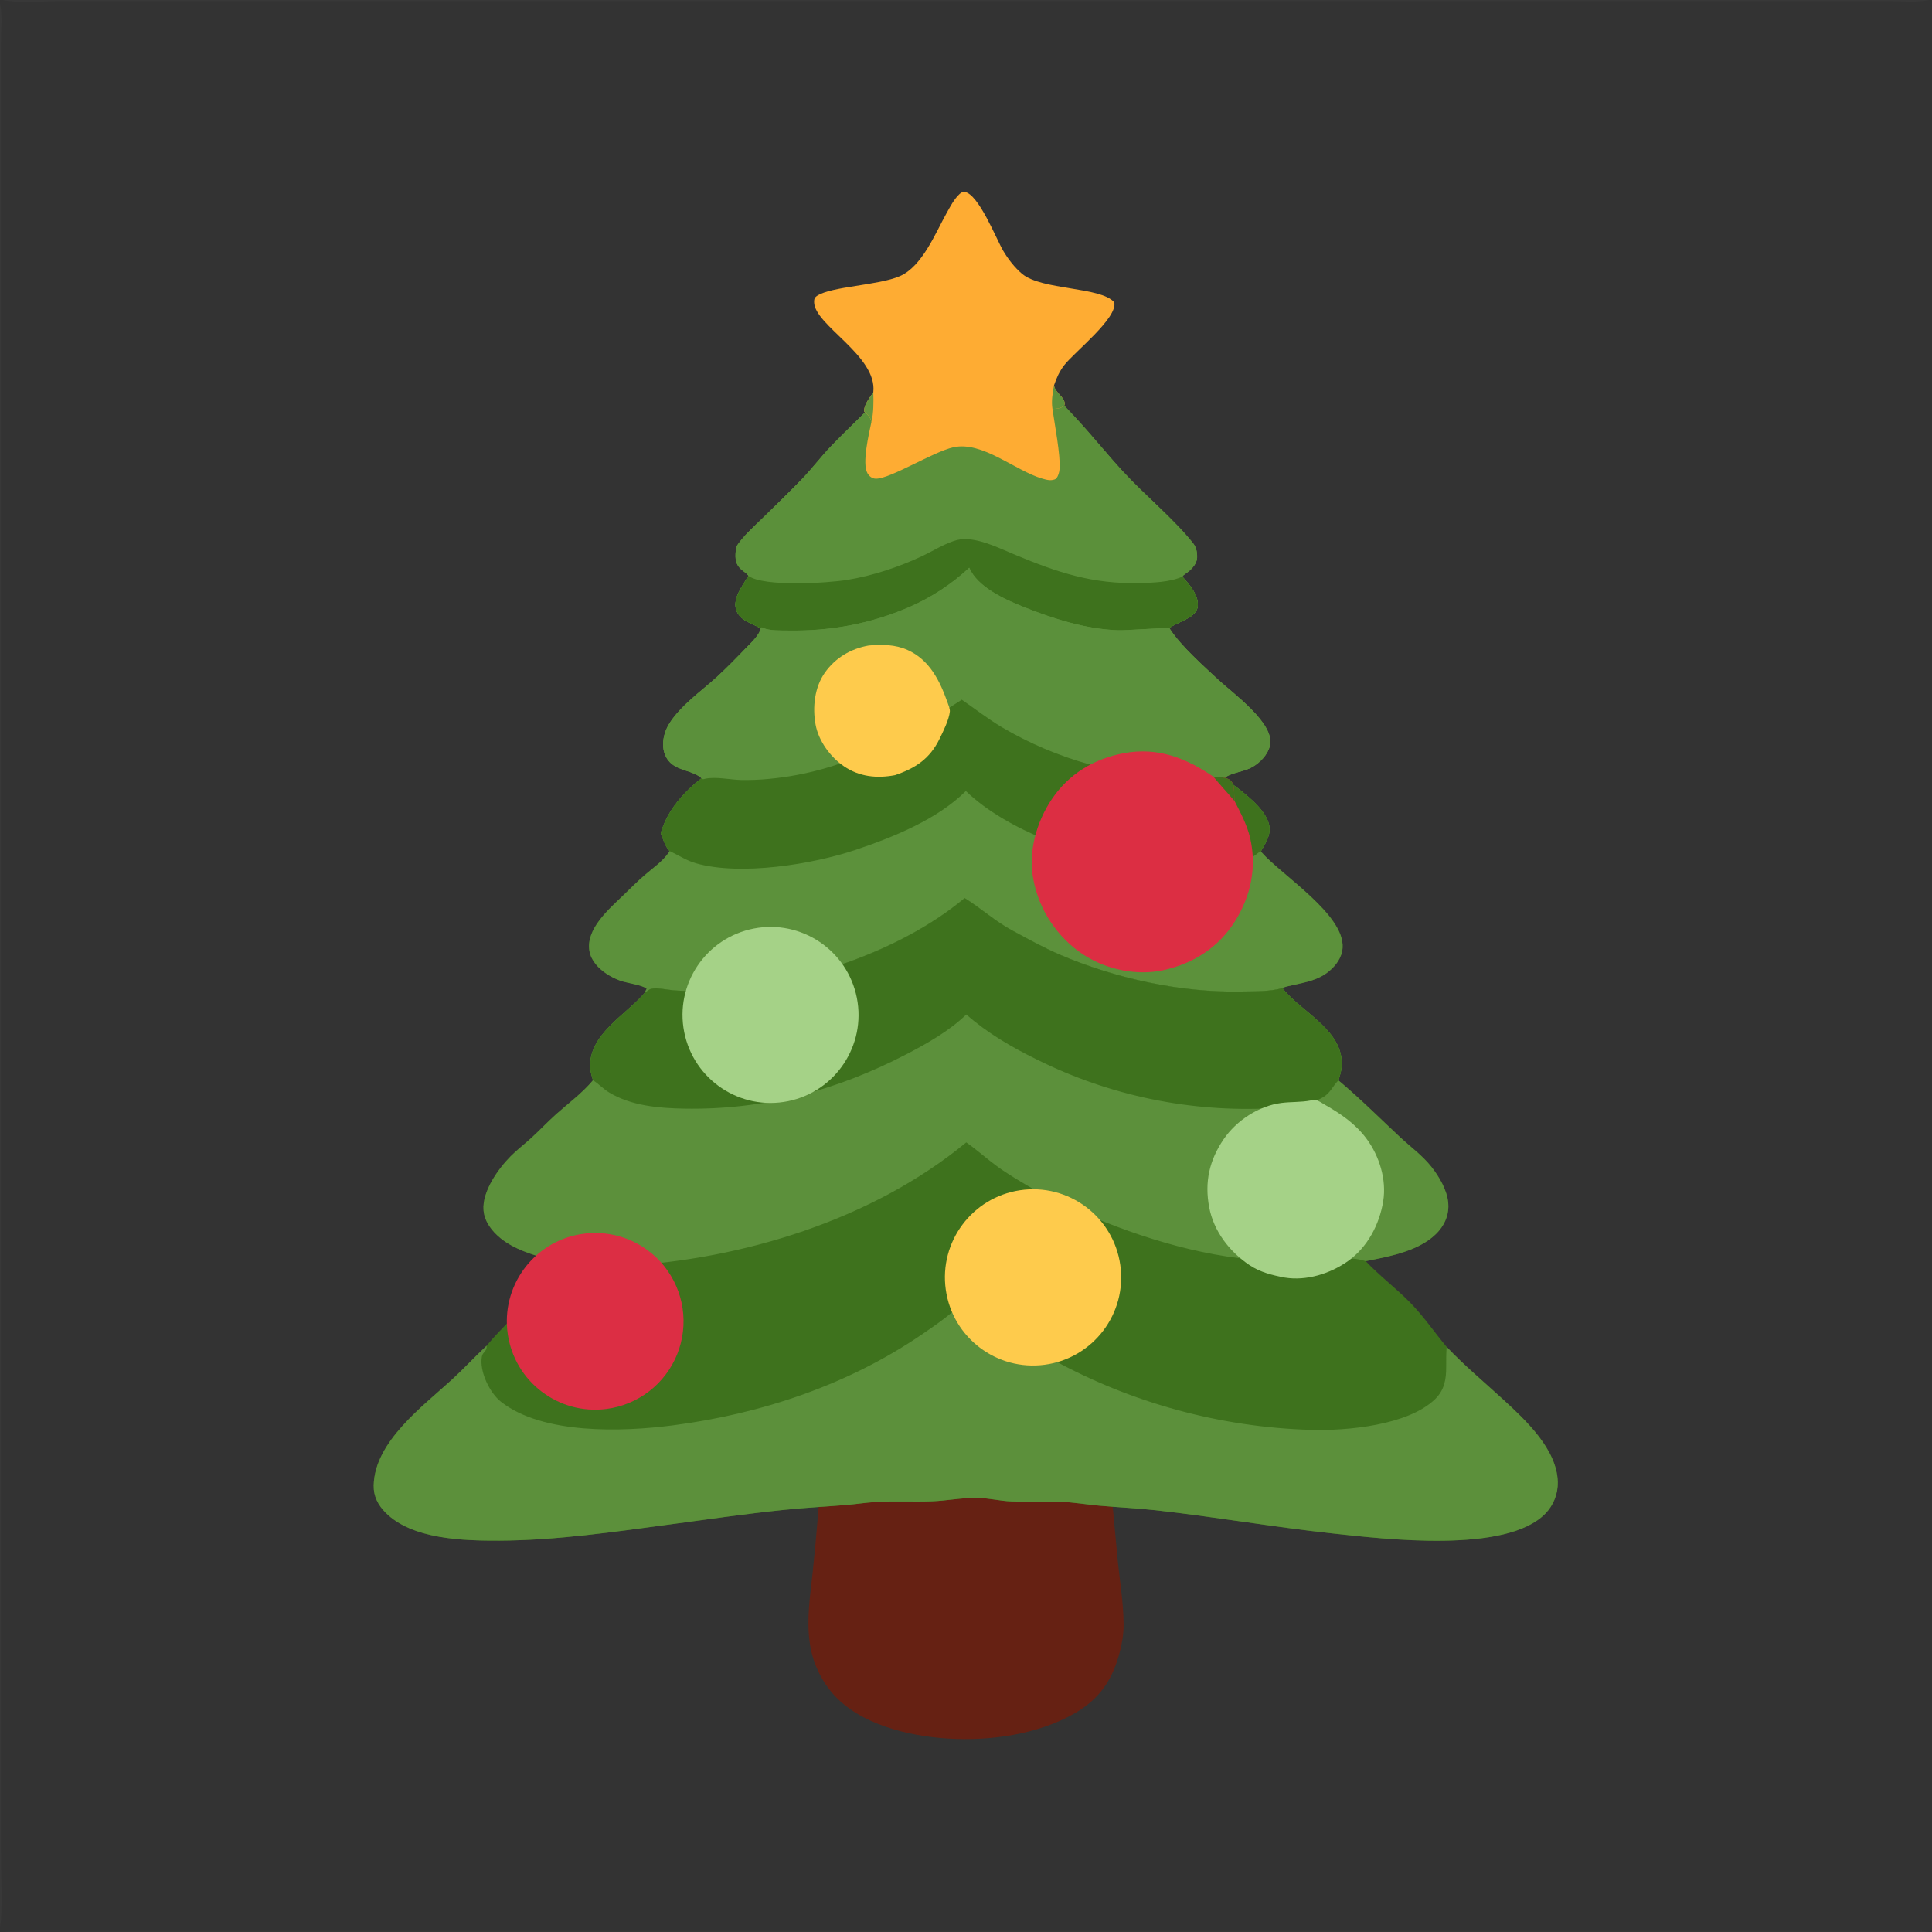 <svg xmlns="http://www.w3.org/2000/svg" viewBox="0 0 512 512" height="512.0px" width="512.0px">
<rect x="0" y="0" width="512" height="512" fill="#333333" stroke="none"/>
<path id="" fill="#662113" fill-opacity="1.0" stroke="#000000" stroke-width="0.0" stroke-opacity="1.0" stroke-linecap="round" stroke-linejoin="round"  filling="0" d="M220.39 364.845 C228.129 365.395 236.159 365.005 243.926 365.005 L292.175 364.955 C293.257 380.647 294.555 396.325 296.062 411.98 C296.59 418.082 297.75 424.38 297.767 430.49 C297.775 432.988 297.375 435.425 296.745 437.837 C294.837 445.155 291.438 450.18 284.918 453.985 C275.135 459.655 262.39 461.438 251.2 460.738 C240.775 460.085 227.864 457.03 220.68 448.817 C217.372 444.978 215.251 440.262 214.575 435.24 C213.711 428.988 214.71 422.835 215.378 416.618 C215.846 412.13 216.267 407.637 216.641 403.142 L218.873 377.118 C219.163 373.59 219.237 369.985 219.619 366.48 C219.709 365.658 219.759 365.385 220.39 364.845 Z"></path>
<path id="" fill="#3e721d" fill-opacity="1.0" stroke="#000000" stroke-width="0.0" stroke-opacity="1.0" stroke-linecap="round" stroke-linejoin="round"  filling="0" d="M256.56 81.537 C259.52 84.097 261.973 87.381 264.755 90.164 C271.512 96.922 278.45 103.591 284.942 110.6 C289.31 115.311 293.335 120.343 297.688 125.064 C303.385 131.246 311.043 137.53 316.123 143.895 C316.928 144.902 317.178 145.949 317.248 147.217 C317.327 148.67 316.728 149.692 315.757 150.727 C315.21 151.315 314.595 151.743 313.945 152.208 C313.522 152.511 313.688 152.371 313.33 152.808 C315.1 154.792 317.67 157.695 317.428 160.564 C317.327 161.746 316.558 162.63 315.64 163.312 C314.308 164.301 310.647 165.681 309.9 166.458 L310.115 166.793 C312.998 171.228 318.892 176.454 322.837 180.127 C326.743 183.765 337.88 191.685 336.545 197.556 C335.99 199.997 333.96 202.079 331.845 203.292 C329.683 204.533 326.647 204.657 324.707 206.007 C324.805 206.139 324.9 206.274 325.002 206.404 C325.735 207.34 326.97 208.035 327.908 208.773 C331 211.21 336.75 215.671 336.45 220.122 C336.317 222.09 335.103 223.971 334.132 225.646 L334.34 225.886 C339.75 232.02 356.425 242.428 355.798 251.21 C355.618 253.76 354.085 255.835 352.173 257.418 C349.335 259.765 346.06 260.283 342.59 261.08 C341.7 261.285 340.66 261.438 339.842 261.848 L340.11 262.183 C345.178 268.397 356.215 273.185 355.56 282.613 C355.473 283.875 355.07 285.113 354.715 286.317 C360.435 291.115 365.587 296.267 371.035 301.36 C373.84 303.98 376.962 306.205 379.353 309.243 C381.425 311.875 383.495 315.395 383.8 318.793 C384.043 321.49 383.13 324.038 381.397 326.1 C376.915 331.44 368.423 332.93 361.935 334.22 C365.64 338.158 370.027 341.418 373.822 345.312 C377.377 348.962 380.12 353.058 383.373 356.935 C388.1 361.93 393.312 366.26 398.358 370.892 C404.295 376.342 412.618 384.053 412.827 392.745 C412.897 395.87 411.705 398.895 409.52 401.132 C399.147 411.78 366.96 407.873 352.875 406.345 C337.345 404.66 321.92 401.965 306.402 400.243 C301.385 399.688 296.322 399.467 291.293 399.017 C287.933 398.717 284.565 398.13 281.197 397.993 C276.795 397.812 272.37 398.055 267.965 397.885 C264.88 397.767 261.9 396.962 258.79 396.942 C254.75 396.918 250.917 397.71 246.929 397.86 C242.017 398.045 237.079 397.752 232.173 398.038 C229.489 398.192 226.823 398.63 224.142 398.845 C218.763 399.28 213.384 399.558 208.012 400.108 C197.91 401.137 187.833 402.605 177.77 403.955 C162.802 405.96 147.413 408.225 132.3 408.285 C122.89 408.322 109.22 407.955 102.203 400.887 C100.189 398.86 98.967 396.56 99.031 393.637 C99.285 382.043 112.032 372.707 119.794 365.59 C122.943 362.702 125.832 359.545 128.959 356.635 C132.74 352.01 139.013 346.205 143.4 341.962 C145.627 339.81 148.106 337.793 149.886 335.243 C148.474 334.533 146.834 334.188 145.319 333.743 C140.962 332.462 136.255 331.062 132.673 328.158 C130.386 326.3 128.409 323.785 128.147 320.757 C127.716 315.793 132.006 309.783 135.322 306.43 C137.02 304.712 138.962 303.248 140.744 301.62 C143.012 299.548 145.123 297.3 147.412 295.25 C150.617 292.385 154.166 289.79 156.959 286.498 C157.021 286.423 157.082 286.35 157.143 286.275 C156.833 285.207 156.479 284.103 156.416 282.985 C155.919 274.303 165.621 269.072 170.554 263.457 L170.794 263.18 L171.364 262.01 C170.437 261.105 165.995 260.465 164.46 259.925 C163.142 259.457 161.886 258.832 160.721 258.058 C158.621 256.652 156.662 254.627 156.209 252.05 C155.184 246.204 161.416 240.9 165.149 237.297 C167.009 235.501 168.835 233.655 170.791 231.962 C172.982 230.065 175.723 228.216 177.323 225.774 C177.373 225.697 177.421 225.619 177.47 225.542 C176.362 224.532 175.654 222.211 175.1 220.821 C176.775 214.898 181.123 209.933 185.913 206.237 C183.655 204.183 179.961 204.341 177.635 202.108 C176.369 200.893 175.755 199.137 175.733 197.404 C175.706 195.237 176.424 193.169 177.616 191.378 C180.729 186.699 185.817 183.202 189.935 179.438 C192.681 176.929 195.287 174.238 197.864 171.559 C198.935 170.447 201.55 168.045 201.52 166.46 C200.277 165.793 198.959 165.267 197.729 164.581 C196.505 163.898 195.388 162.775 195.03 161.388 C194.252 158.379 196.879 155.046 198.361 152.618 C198.314 152.55 198.273 152.478 198.221 152.414 C197.748 151.828 197.018 151.42 196.454 150.916 C194.513 149.18 194.903 147.368 195.045 145.001 C196.905 142.065 199.75 139.632 202.216 137.202 C205.727 133.744 209.305 130.331 212.713 126.77 C215.329 124.036 217.599 120.999 220.217 118.272 C224.735 113.564 229.583 109.153 234.004 104.356 C235.89 102.309 237.578 100.084 239.478 98.051 C242.816 94.48 246.387 91.081 249.855 87.632 C251.917 85.579 254.06 83.049 256.56 81.537 Z"></path>
<path id="" fill="#5c913b" fill-opacity="1.0" stroke="#000000" stroke-width="0.0" stroke-opacity="1.0" stroke-linecap="round" stroke-linejoin="round"  filling="0" d="M256.56 81.537 C259.52 84.097 261.973 87.381 264.755 90.164 C271.512 96.922 278.45 103.591 284.942 110.6 C289.31 115.311 293.335 120.343 297.688 125.064 C303.385 131.246 311.043 137.53 316.123 143.895 C316.928 144.902 317.178 145.949 317.248 147.217 C317.327 148.67 316.728 149.692 315.757 150.727 C315.21 151.315 314.595 151.743 313.945 152.208 C313.522 152.511 313.688 152.371 313.33 152.808 C315.1 154.792 317.67 157.695 317.428 160.564 C317.327 161.746 316.558 162.63 315.64 163.312 C314.308 164.301 310.647 165.681 309.9 166.458 L310.115 166.793 C312.998 171.228 318.892 176.454 322.837 180.127 C326.743 183.765 337.88 191.685 336.545 197.556 C335.99 199.997 333.96 202.079 331.845 203.292 C329.683 204.533 326.647 204.657 324.707 206.007 C324.805 206.139 324.9 206.274 325.002 206.404 C325.735 207.34 326.97 208.035 327.908 208.773 C331 211.21 336.75 215.671 336.45 220.122 C336.317 222.09 335.103 223.971 334.132 225.646 L334.34 225.886 C339.75 232.02 356.425 242.428 355.798 251.21 C355.618 253.76 354.085 255.835 352.173 257.418 C349.335 259.765 346.06 260.283 342.59 261.08 C341.7 261.285 340.66 261.438 339.842 261.848 C336.587 262.82 332.285 262.688 328.875 262.76 C312.975 263.1 295.603 259.29 280.998 253.055 C276.64 251.195 272.348 248.79 268.17 246.543 C263.712 244.145 259.942 240.67 255.65 238.012 C238.508 252.295 212.545 260.745 190.46 262.288 C186.505 262.565 182.338 262.777 178.389 262.435 C176.703 262.288 174.049 261.652 172.435 262.077 C172.019 262.188 171.18 262.92 170.794 263.18 L171.364 262.01 C170.437 261.105 165.995 260.465 164.46 259.925 C163.142 259.457 161.886 258.832 160.721 258.058 C158.621 256.652 156.662 254.627 156.209 252.05 C155.184 246.204 161.416 240.9 165.149 237.297 C167.009 235.501 168.835 233.655 170.791 231.962 C172.982 230.065 175.723 228.216 177.323 225.774 C177.373 225.697 177.421 225.619 177.47 225.542 C176.362 224.532 175.654 222.211 175.1 220.821 C176.775 214.898 181.123 209.933 185.913 206.237 C183.655 204.183 179.961 204.341 177.635 202.108 C176.369 200.893 175.755 199.137 175.733 197.404 C175.706 195.237 176.424 193.169 177.616 191.378 C180.729 186.699 185.817 183.202 189.935 179.438 C192.681 176.929 195.287 174.238 197.864 171.559 C198.935 170.447 201.55 168.045 201.52 166.46 C200.277 165.793 198.959 165.267 197.729 164.581 C196.505 163.898 195.388 162.775 195.03 161.388 C194.252 158.379 196.879 155.046 198.361 152.618 C198.314 152.55 198.273 152.478 198.221 152.414 C197.748 151.828 197.018 151.42 196.454 150.916 C194.513 149.18 194.903 147.368 195.045 145.001 C196.905 142.065 199.75 139.632 202.216 137.202 C205.727 133.744 209.305 130.331 212.713 126.77 C215.329 124.036 217.599 120.999 220.217 118.272 C224.735 113.564 229.583 109.153 234.004 104.356 C235.89 102.309 237.578 100.084 239.478 98.051 C242.816 94.48 246.387 91.081 249.855 87.632 C251.917 85.579 254.06 83.049 256.56 81.537 Z"></path>
<path id="" fill="#5b903a" fill-opacity="1.0" stroke="#000000" stroke-width="0.0" stroke-opacity="1.0" stroke-linecap="round" stroke-linejoin="round"  filling="0" d="M256.56 81.537 C259.52 84.097 261.973 87.381 264.755 90.164 C271.512 96.922 278.45 103.591 284.942 110.6 C289.31 115.311 293.335 120.343 297.688 125.064 C303.385 131.246 311.043 137.53 316.123 143.895 C316.928 144.902 317.178 145.949 317.248 147.217 C317.327 148.67 316.728 149.692 315.757 150.727 C315.21 151.315 314.595 151.743 313.945 152.208 C313.522 152.511 313.688 152.371 313.33 152.808 C315.1 154.792 317.67 157.695 317.428 160.564 C317.327 161.746 316.558 162.63 315.64 163.312 C314.308 164.301 310.647 165.681 309.9 166.458 C309.52 166.261 298.335 167.101 296.32 167.028 C287.658 166.716 279.152 163.984 271.16 160.8 C266.293 158.86 259.053 155.59 256.858 150.464 C252.192 154.815 246.82 158.338 240.969 160.879 C230.631 165.341 220.127 167.276 208.873 167.097 C206.982 167.067 203.967 167.189 202.227 166.412 C202.112 166.361 202 166.303 201.887 166.249 L201.52 166.46 C200.277 165.793 198.959 165.267 197.729 164.581 C196.505 163.898 195.388 162.775 195.03 161.388 C194.252 158.379 196.879 155.046 198.361 152.618 C198.314 152.55 198.273 152.478 198.221 152.414 C197.748 151.828 197.018 151.42 196.454 150.916 C194.513 149.18 194.903 147.368 195.045 145.001 C196.905 142.065 199.75 139.632 202.216 137.202 C205.727 133.744 209.305 130.331 212.713 126.77 C215.329 124.036 217.599 120.999 220.217 118.272 C224.735 113.564 229.583 109.153 234.004 104.356 C235.89 102.309 237.578 100.084 239.478 98.051 C242.816 94.48 246.387 91.081 249.855 87.632 C251.917 85.579 254.06 83.049 256.56 81.537 Z"></path>
<path id="" fill="#3e721d" fill-opacity="1.0" stroke="#000000" stroke-width="0.0" stroke-opacity="1.0" stroke-linecap="round" stroke-linejoin="round"  filling="0" d="M198.361 152.618 C202.457 155.585 219.373 154.518 224.511 153.68 C231.272 152.576 238.174 150.285 244.378 147.372 C247.126 146.082 249.867 144.337 252.74 143.37 C254.032 142.934 255.21 142.768 256.575 142.886 C260.902 143.26 265.113 145.407 269.072 147.05 C280.327 151.72 289.498 154.809 301.942 154.515 C305.445 154.433 310.105 154.297 313.33 152.808 C315.1 154.792 317.67 157.695 317.428 160.564 C317.327 161.746 316.558 162.63 315.64 163.312 C314.308 164.301 310.647 165.681 309.9 166.458 C309.52 166.261 298.335 167.101 296.32 167.028 C287.658 166.716 279.152 163.984 271.16 160.8 C266.293 158.86 259.053 155.59 256.858 150.464 C252.192 154.815 246.82 158.338 240.969 160.879 C230.631 165.341 220.127 167.276 208.873 167.097 C206.982 167.067 203.967 167.189 202.227 166.412 C202.112 166.361 202 166.303 201.887 166.249 L201.52 166.46 C200.277 165.793 198.959 165.267 197.729 164.581 C196.505 163.898 195.388 162.775 195.03 161.388 C194.252 158.379 196.879 155.046 198.361 152.618 Z"></path>
<path id="" fill="#5b903b" fill-opacity="1.0" stroke="#000000" stroke-width="0.0" stroke-opacity="1.0" stroke-linecap="round" stroke-linejoin="round"  filling="0" d="M256.858 150.464 C259.053 155.59 266.293 158.86 271.16 160.8 C279.152 163.984 287.658 166.716 296.32 167.028 C298.335 167.101 309.52 166.261 309.9 166.458 L310.115 166.793 C312.998 171.228 318.892 176.454 322.837 180.127 C326.743 183.765 337.88 191.685 336.545 197.556 C335.99 199.997 333.96 202.079 331.845 203.292 C329.683 204.533 326.647 204.657 324.707 206.007 C324.613 206.041 324.522 206.089 324.423 206.109 C322.475 206.492 316.28 206.1 313.803 206.078 C296.803 205.956 280.137 201.345 265.493 192.714 C261.817 190.52 258.405 187.851 254.875 185.428 C238.648 195.988 223.599 204.526 203.87 206.406 C201.379 206.65 198.876 206.75 196.373 206.706 C193.507 206.629 189.528 205.755 186.817 206.39 C186.652 206.428 186.489 206.476 186.325 206.518 L185.913 206.237 C183.655 204.183 179.961 204.341 177.635 202.108 C176.369 200.893 175.755 199.137 175.733 197.404 C175.706 195.237 176.424 193.169 177.616 191.378 C180.729 186.699 185.817 183.202 189.935 179.438 C192.681 176.929 195.287 174.238 197.864 171.559 C198.935 170.447 201.55 168.045 201.52 166.46 L201.887 166.249 C202 166.303 202.112 166.361 202.227 166.412 C203.967 167.189 206.982 167.067 208.873 167.097 C220.127 167.276 230.631 165.341 240.969 160.879 C246.82 158.338 252.192 154.815 256.858 150.464 Z"></path>
<path id="" fill="#3e721d" fill-opacity="1.0" stroke="#000000" stroke-width="0.0" stroke-opacity="1.0" stroke-linecap="round" stroke-linejoin="round"  filling="0" d="M185.913 206.237 L186.325 206.518 C186.489 206.476 186.652 206.428 186.817 206.39 C189.528 205.755 193.507 206.629 196.373 206.706 C198.876 206.75 201.379 206.65 203.87 206.406 C223.599 204.526 238.648 195.988 254.875 185.428 C258.405 187.851 261.817 190.52 265.493 192.714 C280.137 201.345 296.803 205.956 313.803 206.078 C316.28 206.1 322.475 206.492 324.423 206.109 C324.522 206.089 324.613 206.041 324.707 206.007 C324.805 206.139 324.9 206.274 325.002 206.404 C325.735 207.34 326.97 208.035 327.908 208.773 C331 211.21 336.75 215.671 336.45 220.122 C336.317 222.09 335.103 223.971 334.132 225.646 C333.66 225.827 333.785 225.731 333.46 225.999 C329.225 229.49 324.158 230.093 318.835 230.165 C313.145 230.242 307.072 230.095 301.447 229.251 C286.512 227.01 266.947 220.21 255.963 209.629 C248.393 217.145 236.83 221.826 226.851 225.187 C215.286 229.083 196.222 232.137 184.493 228.794 C182.053 228.099 180.149 226.844 177.919 225.758 L177.47 225.542 C176.362 224.532 175.654 222.211 175.1 220.821 C176.775 214.898 181.123 209.933 185.913 206.237 Z"></path>
<path id="" fill="#5c903b" fill-opacity="1.0" stroke="#000000" stroke-width="0.0" stroke-opacity="1.0" stroke-linecap="round" stroke-linejoin="round"  filling="0" d="M170.794 263.18 C171.18 262.92 172.019 262.188 172.435 262.077 C174.049 261.652 176.703 262.288 178.389 262.435 C182.338 262.777 186.505 262.565 190.46 262.288 C212.545 260.745 238.508 252.295 255.65 238.012 C259.942 240.67 263.712 244.145 268.17 246.543 C272.348 248.79 276.64 251.195 280.998 253.055 C295.603 259.29 312.975 263.1 328.875 262.76 C332.285 262.688 336.587 262.82 339.842 261.848 L340.11 262.183 C345.178 268.397 356.215 273.185 355.56 282.613 C355.473 283.875 355.07 285.113 354.715 286.317 C360.435 291.115 365.587 296.267 371.035 301.36 C373.84 303.98 376.962 306.205 379.353 309.243 C381.425 311.875 383.495 315.395 383.8 318.793 C384.043 321.49 383.13 324.038 381.397 326.1 C376.915 331.44 368.423 332.93 361.935 334.22 C357.368 332.705 351.743 333.908 346.995 334.142 C344.08 334.257 341.163 334.272 338.245 334.188 C320.615 333.717 302.91 328.327 286.827 321.382 C282.483 319.507 278.18 317.637 274.085 315.252 C270.725 313.295 267.267 311.308 264.132 309.007 C261.392 306.995 258.848 304.685 256.067 302.745 C231.166 323.293 196.763 333.785 164.845 335.538 C159.794 335.815 154.906 335.228 149.886 335.243 C148.474 334.533 146.834 334.188 145.319 333.743 C140.962 332.462 136.255 331.062 132.673 328.158 C130.386 326.3 128.409 323.785 128.147 320.757 C127.716 315.793 132.006 309.783 135.322 306.43 C137.02 304.712 138.962 303.248 140.744 301.62 C143.012 299.548 145.123 297.3 147.412 295.25 C150.617 292.385 154.166 289.79 156.959 286.498 C157.021 286.423 157.082 286.35 157.143 286.275 C156.833 285.207 156.479 284.103 156.416 282.985 C155.919 274.303 165.621 269.072 170.554 263.457 L170.794 263.18 Z"></path>
<path id="" fill="#3e721d" fill-opacity="1.0" stroke="#000000" stroke-width="0.0" stroke-opacity="1.0" stroke-linecap="round" stroke-linejoin="round"  filling="0" d="M170.794 263.18 C171.18 262.92 172.019 262.188 172.435 262.077 C174.049 261.652 176.703 262.288 178.389 262.435 C182.338 262.777 186.505 262.565 190.46 262.288 C212.545 260.745 238.508 252.295 255.65 238.012 C259.942 240.67 263.712 244.145 268.17 246.543 C272.348 248.79 276.64 251.195 280.998 253.055 C295.603 259.29 312.975 263.1 328.875 262.76 C332.285 262.688 336.587 262.82 339.842 261.848 L340.11 262.183 C345.178 268.397 356.215 273.185 355.56 282.613 C355.473 283.875 355.07 285.113 354.715 286.317 C354.647 286.377 354.577 286.435 354.512 286.5 C353.34 287.7 352.783 289.098 351.397 290.238 C348.395 292.715 340.868 293.502 337.015 293.692 C315.505 294.832 294.062 290.385 274.78 280.78 C268.178 277.553 261.615 273.738 256.082 268.85 C251.593 273.183 245.812 276.467 240.296 279.337 C221.657 289.035 202.436 294.155 181.381 293.798 C174.673 293.683 167.304 293.067 161.43 289.522 C159.863 288.577 158.639 287.19 157.143 286.275 C156.833 285.207 156.479 284.103 156.416 282.985 C155.919 274.303 165.621 269.072 170.554 263.457 L170.794 263.18 Z"></path>
<path id="" fill="#5c903b" fill-opacity="1.0" stroke="#000000" stroke-width="0.0" stroke-opacity="1.0" stroke-linecap="round" stroke-linejoin="round"  filling="0" d="M256.118 343.94 C262.637 350.842 270.637 355.865 278.957 360.322 C299.957 371.84 323.39 378.217 347.332 378.93 C356.967 379.215 373.17 377.728 380.312 370.79 C382.788 368.387 383.275 365.52 383.257 362.217 C383.248 360.423 383.257 358.728 383.373 356.935 C388.1 361.93 393.312 366.26 398.358 370.892 C404.295 376.342 412.618 384.053 412.827 392.745 C412.897 395.87 411.705 398.895 409.52 401.132 C399.147 411.78 366.96 407.873 352.875 406.345 C337.345 404.66 321.92 401.965 306.402 400.243 C301.385 399.688 296.322 399.467 291.293 399.017 C287.933 398.717 284.565 398.13 281.197 397.993 C276.795 397.812 272.37 398.055 267.965 397.885 C264.88 397.767 261.9 396.962 258.79 396.942 C254.75 396.918 250.917 397.71 246.929 397.86 C242.017 398.045 237.079 397.752 232.173 398.038 C229.489 398.192 226.823 398.63 224.142 398.845 C218.763 399.28 213.384 399.558 208.012 400.108 C197.91 401.137 187.833 402.605 177.77 403.955 C162.802 405.96 147.413 408.225 132.3 408.285 C122.89 408.322 109.22 407.955 102.203 400.887 C100.189 398.86 98.967 396.56 99.031 393.637 C99.285 382.043 112.032 372.707 119.794 365.59 C122.943 362.702 125.832 359.545 128.959 356.635 C129.136 358.08 127.927 358.257 127.704 359.483 C126.986 363.418 129.773 369.152 132.801 371.517 C143.896 380.192 164.905 379.48 178.411 377.723 C201.91 374.665 224.926 366.945 244.55 353.475 C248.559 350.725 253.032 347.715 256.118 343.94 Z"></path>
<path id="" fill="#ffffff" fill-opacity="0.027" stroke="#000000" stroke-width="0.0" stroke-opacity="1.0" stroke-linecap="round" stroke-linejoin="round"  filling="0" d="M0.677 0 L511.322 0 C508.202 0.665 504.46 0.32 501.265 0.316 L484.288 0.297 L415.993 0.297 L147.66 0.3 L40.73 0.293 L15.141 0.311 C10.761 0.325 4.918 0.889 0.677 0 Z"></path>
<path id="" fill="#ffffff" fill-opacity="0.02" stroke="#000000" stroke-width="0.0" stroke-opacity="1.0" stroke-linecap="round" stroke-linejoin="round"  filling="0" d="M1.309 512 C3.388 511.277 25.64 511.743 29.699 511.743 L108.848 511.745 L408.08 511.752 L481.938 511.752 L501.02 511.735 C504.285 511.73 508.118 511.345 511.293 512 L1.309 512 Z"></path>
<path id="" fill="#ffffff" fill-opacity="0.027" stroke="#000000" stroke-width="0.0" stroke-opacity="1.0" stroke-linecap="round" stroke-linejoin="round"  filling="0" d="M0 0.917 C0.71 3.991 0.257 8.022 0.254 11.197 L0.251 30.674 L0.253 111.219 L0.253 439.73 L0.251 490.832 C0.251 494.55 0.752 508.06 0 510.582 L0 0.917 Z"></path>
<path id="" fill="#feac33" fill-opacity="1.0" stroke="#000000" stroke-width="0.0" stroke-opacity="1.0" stroke-linecap="round" stroke-linejoin="round"  filling="0" d="M231.433 103.972 C232.577 94.272 215.729 86.162 215.748 80.031 C215.75 79.243 215.867 78.836 216.56 78.382 C220.387 75.876 232.685 75.668 238.445 73.192 C244.389 70.636 247.884 61.791 250.88 56.432 C251.82 54.755 252.83 52.783 254.25 51.455 C254.595 51.13 255.097 50.773 255.59 50.838 C259.332 51.336 264.007 63.328 265.87 66.48 C267.158 68.66 268.91 70.928 270.855 72.565 C276.062 76.951 291.678 75.942 295.283 80.104 C296.29 84.241 284.72 93.302 282.03 96.782 C280.725 98.471 280.007 100.135 279.32 102.137 C279.353 102.27 279.38 102.405 279.415 102.537 C279.877 104.264 282.738 105.678 282.03 107.532 C281.01 108.293 280.127 108.311 278.91 108.38 C279.457 112.244 281.092 120.758 280.798 124.264 C280.71 125.293 280.483 126.007 279.913 126.862 C278.685 127.547 277.45 127.202 276.158 126.823 C269.035 124.734 260.337 116.831 252.643 118.54 C247.303 119.726 236.01 126.877 232.133 126.863 C231.138 126.859 230.366 126.246 229.886 125.416 C228.388 122.83 230.281 114.947 230.917 111.901 C230.696 110.432 230.075 110.122 229.039 109.11 C228.803 107.442 230.547 105.297 231.433 103.972 Z"></path>
<path id="" fill="#5c913b" fill-opacity="1.0" stroke="#000000" stroke-width="0.0" stroke-opacity="1.0" stroke-linecap="round" stroke-linejoin="round"  filling="0" d="M279.32 102.137 C279.353 102.27 279.38 102.405 279.415 102.537 C279.877 104.264 282.738 105.678 282.03 107.532 C281.01 108.293 280.127 108.311 278.91 108.38 C278.582 106.228 278.947 104.252 279.32 102.137 Z"></path>
<path id="" fill="#65943d" fill-opacity="1.0" stroke="#000000" stroke-width="0.0" stroke-opacity="1.0" stroke-linecap="round" stroke-linejoin="round"  filling="0" d="M230.917 111.901 C230.696 110.432 230.075 110.122 229.039 109.11 C228.803 107.442 230.547 105.297 231.433 103.972 C231.512 106.532 231.533 109.409 230.917 111.901 Z"></path>
<path id="" fill="#dc2e43" fill-opacity="1.0" stroke="#000000" stroke-width="0.0" stroke-opacity="1.0" stroke-linecap="round" stroke-linejoin="round"  filling="0" d="M327.178 212.293 C328.803 215.467 330.495 218.618 331.305 222.117 C333.09 229.826 331.485 237.429 327.33 244.083 C322.998 251.02 316.392 255.282 308.473 257.07 C301.34 258.68 293.185 256.978 287.07 252.963 C280.188 248.408 275.43 241.275 273.868 233.172 C272.408 225.857 274.645 217.833 278.78 211.724 C283.29 205.062 289.978 201.059 297.85 199.597 C306.805 197.934 314.255 200.848 321.585 205.842 C322.998 205.956 325.507 205.863 326.415 207.164 C327.325 208.471 326.955 210.751 327.178 212.293 Z"></path>
<path id="" fill="#40711d" fill-opacity="1.0" stroke="#000000" stroke-width="0.0" stroke-opacity="1.0" stroke-linecap="round" stroke-linejoin="round"  filling="0" d="M321.585 205.842 C322.998 205.956 325.507 205.863 326.415 207.164 C327.325 208.471 326.955 210.751 327.178 212.293 C325.345 210.118 323.368 208.058 321.585 205.842 Z"></path>
<path id="" fill="#dc2e44" fill-opacity="1.0" stroke="#000000" stroke-width="0.0" stroke-opacity="1.0" stroke-linecap="round" stroke-linejoin="round"  filling="0" d="M153.847 327.072 C162.206 325.668 170.672 328.89 175.982 335.495 C181.291 342.103 182.617 351.062 179.446 358.925 C176.276 366.785 169.105 372.317 160.697 373.392 C148.048 375.01 136.43 366.207 134.565 353.59 C132.699 340.975 141.271 329.188 153.847 327.072 Z"></path>
<path id="" fill="#a5d287" fill-opacity="1.0" stroke="#000000" stroke-width="0.0" stroke-opacity="1.0" stroke-linecap="round" stroke-linejoin="round"  filling="0" d="M347.47 291.608 C347.745 291.53 348.087 291.442 348.373 291.46 C349.245 291.517 350.39 292.355 351.152 292.793 C355.428 295.243 359.207 297.795 362.178 301.817 C365.56 306.395 367.483 312.642 366.567 318.32 C365.572 324.495 362.402 330.53 357.233 334.205 C352.535 337.545 346.212 339.515 340.462 338.572 C337.147 337.94 333.938 337.158 331.098 335.248 C325.788 331.673 321.637 326.257 320.445 319.925 C319.19 313.283 320.475 307.483 324.28 301.91 C327.67 296.942 333.592 293.058 339.603 292.29 C342.135 291.965 344.767 292.13 347.27 291.65 C347.337 291.637 347.402 291.623 347.47 291.608 Z"></path>
<path id="" fill="#fecb4c" fill-opacity="1.0" stroke="#000000" stroke-width="0.0" stroke-opacity="1.0" stroke-linecap="round" stroke-linejoin="round"  filling="0" d="M270.315 315.423 C283.14 313.507 295.072 322.408 296.89 335.248 C298.71 348.087 289.72 359.95 276.868 361.673 C264.15 363.375 252.44 354.502 250.643 341.798 C248.842 329.095 257.627 317.32 270.315 315.423 Z"></path>
<path id="" fill="#a5d287" fill-opacity="1.0" stroke="#000000" stroke-width="0.0" stroke-opacity="1.0" stroke-linecap="round" stroke-linejoin="round"  filling="0" d="M199.799 246.067 C212.391 243.649 224.573 251.85 227.072 264.428 C229.57 277.002 221.448 289.238 208.888 291.815 C196.214 294.42 183.843 286.205 181.322 273.515 C178.8 260.825 187.093 248.507 199.799 246.067 Z"></path>
<path id="" fill="#fecb4c" fill-opacity="1.0" stroke="#000000" stroke-width="0.0" stroke-opacity="1.0" stroke-linecap="round" stroke-linejoin="round"  filling="0" d="M230.218 171.068 C233.684 170.745 237.283 170.796 240.505 172.246 C246.364 174.884 249.057 180.401 251.095 186.128 C251.338 186.806 251.787 187.869 251.718 188.579 C251.512 190.707 249.951 193.841 248.994 195.8 C246.405 201.097 242.626 203.57 237.192 205.423 C232.407 206.334 227.78 205.876 223.668 203.081 C220.032 200.608 216.93 196.357 216.13 191.993 C215.291 187.423 215.876 182.107 218.598 178.262 C221.394 174.312 225.496 171.899 230.218 171.068 Z"></path>
</svg>